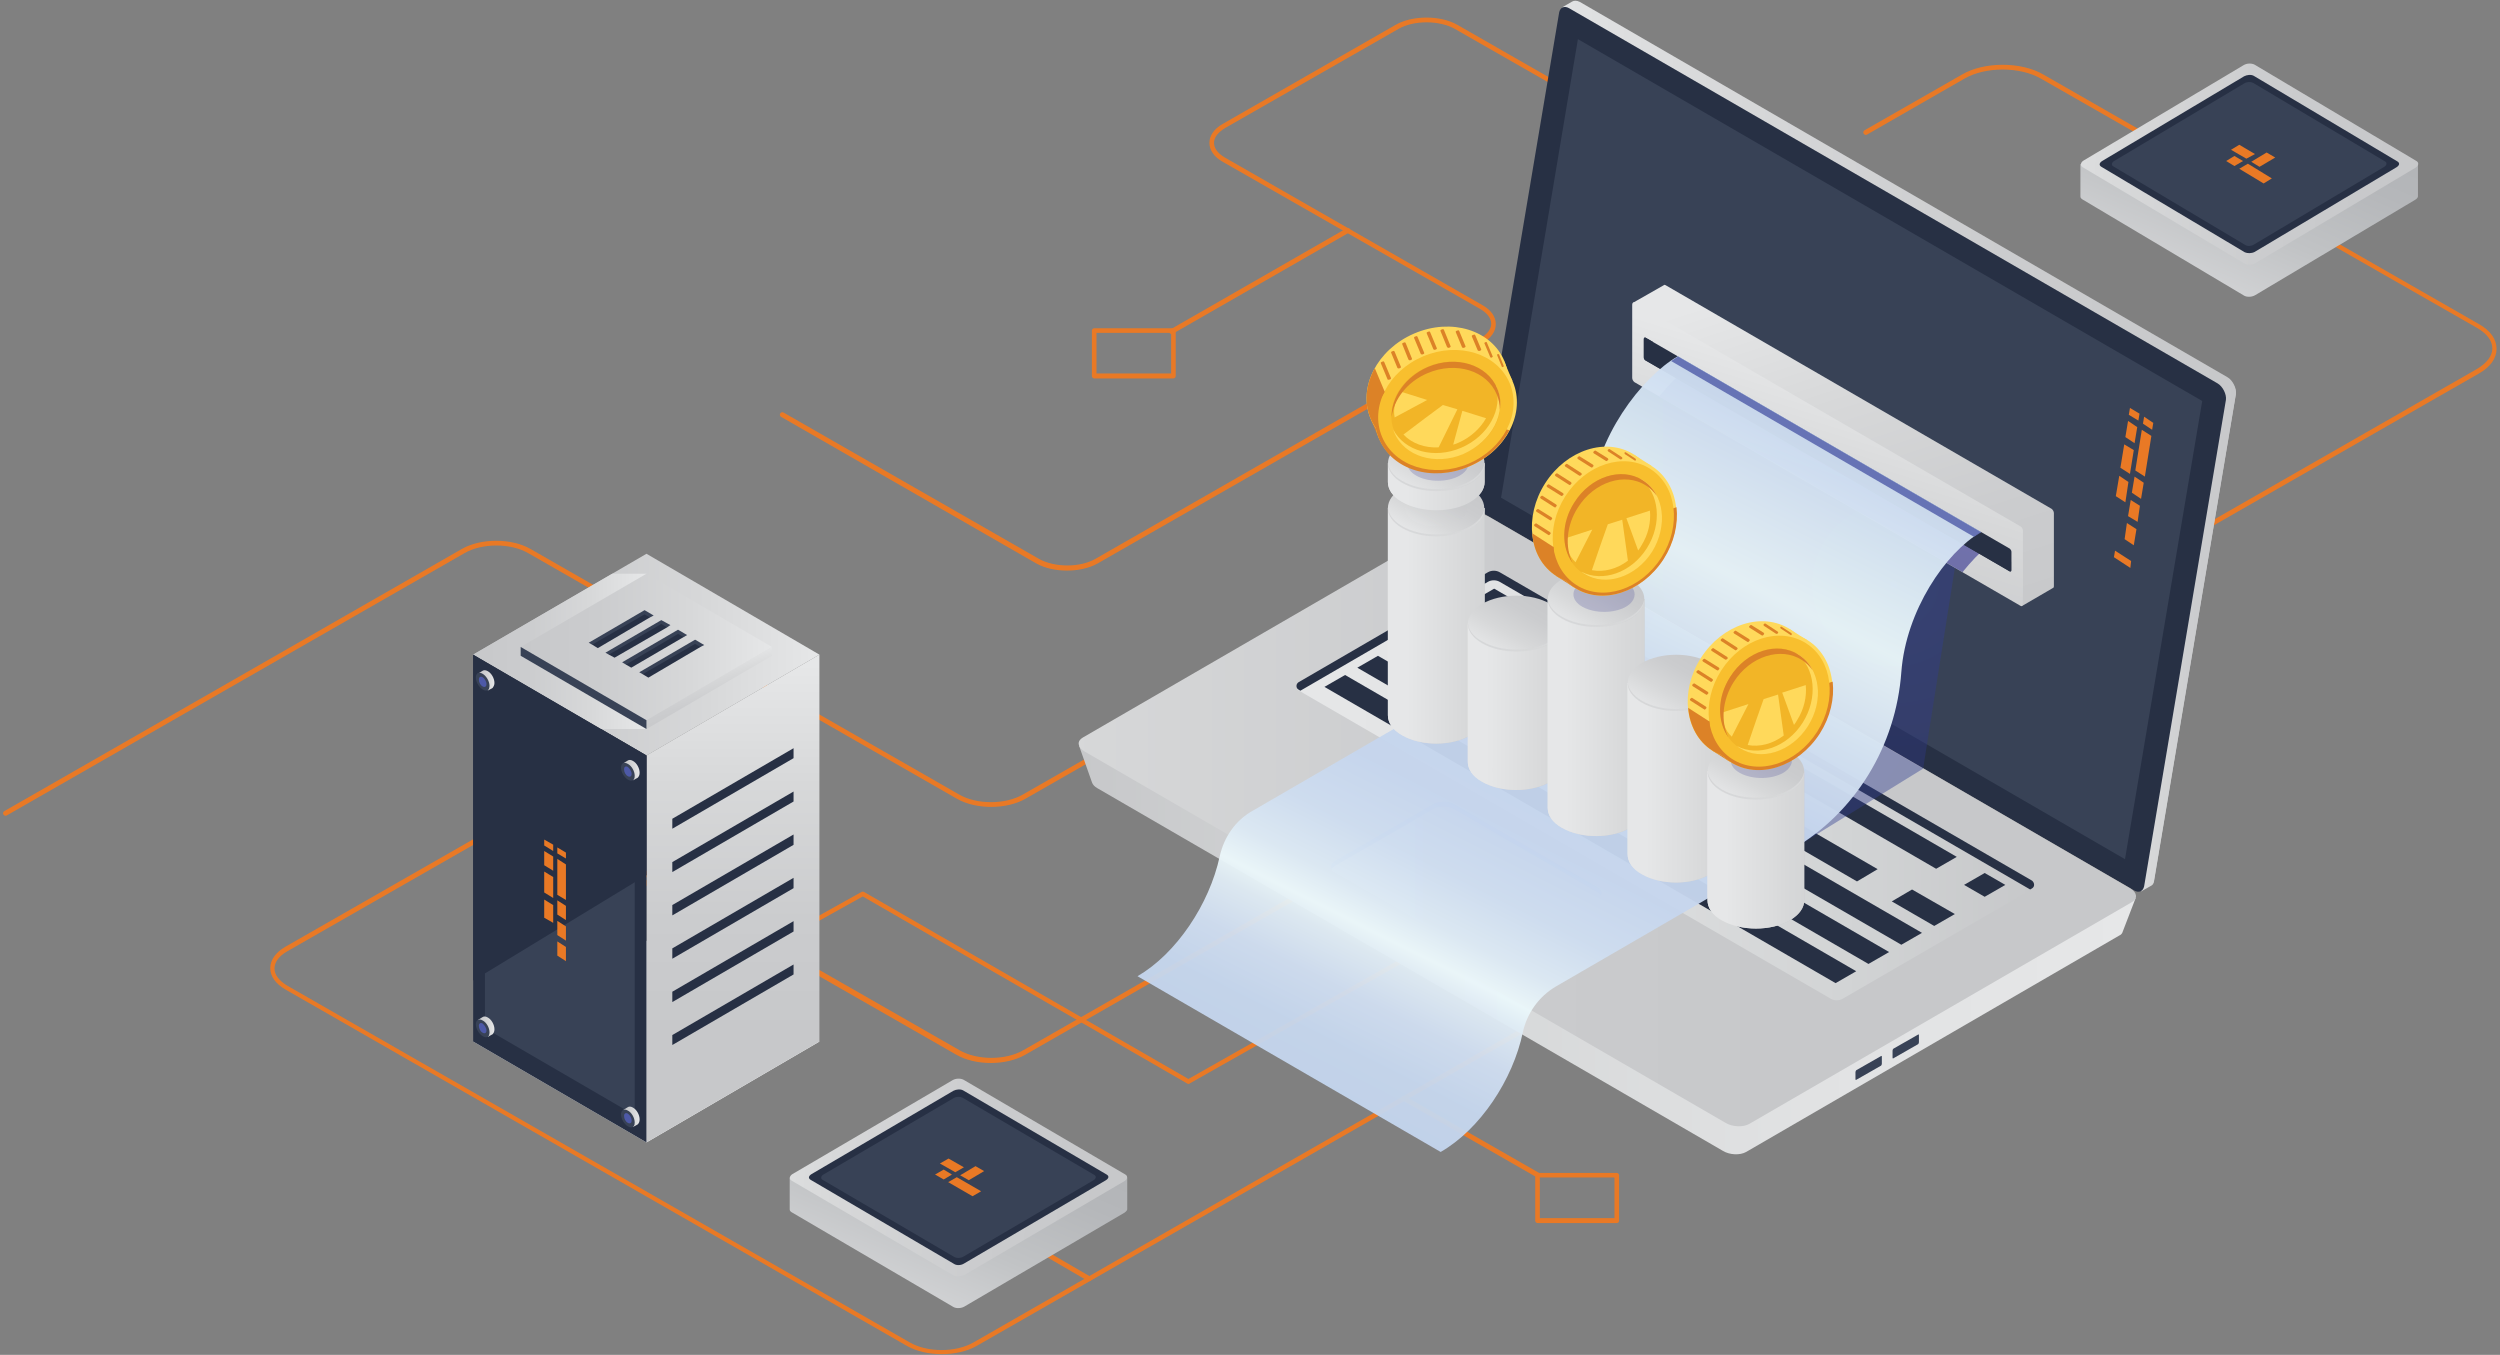 <?xml version="1.0" encoding="UTF-8"?>
<svg width="286px" height="155px" viewBox="0 0 286 155" version="1.1" xmlns="http://www.w3.org/2000/svg" xmlns:xlink="http://www.w3.org/1999/xlink">
    <rect x="0" y="0" width="286" height="155" fill="#808080" stroke="none"/>
    <!-- Generator: Sketch 51.3 (57544) - http://www.bohemiancoding.com/sketch -->
    <title>ValueAddedServices_New</title>
    <desc>Created with Sketch.</desc>
    <defs>
        <linearGradient x1="99.989%" y1="50.046%" x2="0.016%" y2="50.046%" id="linearGradient-1">
            <stop stop-color="#C7C8CA" offset="0%"></stop>
            <stop stop-color="#CBCCCE" offset="30.99%"></stop>
            <stop stop-color="#D7D8D9" offset="67.44%"></stop>
            <stop stop-color="#E6E7E8" offset="100%"></stop>
        </linearGradient>
        <linearGradient x1="99.931%" y1="49.951%" x2="-0%" y2="49.951%" id="linearGradient-2">
            <stop stop-color="#C7C8CA" offset="0%"></stop>
            <stop stop-color="#CBCCCE" offset="30.99%"></stop>
            <stop stop-color="#D7D8D9" offset="67.44%"></stop>
            <stop stop-color="#E6E7E8" offset="100%"></stop>
        </linearGradient>
        <linearGradient x1="99.995%" y1="49.969%" x2="-0.001%" y2="49.969%" id="linearGradient-3">
            <stop stop-color="#E6E7E8" offset="0%"></stop>
            <stop stop-color="#E1E2E3" offset="31.17%"></stop>
            <stop stop-color="#D2D4D5" offset="74.25%"></stop>
            <stop stop-color="#C7C8CA" offset="100%"></stop>
        </linearGradient>
        <linearGradient x1="66.386%" y1="49.991%" x2="-33.601%" y2="49.991%" id="linearGradient-4">
            <stop stop-color="#C7C8CA" offset="0%"></stop>
            <stop stop-color="#CBCCCE" offset="30.99%"></stop>
            <stop stop-color="#D7D8D9" offset="67.44%"></stop>
            <stop stop-color="#E6E7E8" offset="100%"></stop>
        </linearGradient>
        <linearGradient x1="-0.046%" y1="49.912%" x2="99.99%" y2="49.912%" id="linearGradient-5">
            <stop stop-color="#E6E7E8" offset="0%"></stop>
            <stop stop-color="#E1E2E3" offset="31.17%"></stop>
            <stop stop-color="#D2D4D5" offset="74.25%"></stop>
            <stop stop-color="#C7C8CA" offset="100%"></stop>
        </linearGradient>
        <linearGradient x1="99.947%" y1="49.994%" x2="0.039%" y2="49.994%" id="linearGradient-6">
            <stop stop-color="#C7C8CA" offset="0%"></stop>
            <stop stop-color="#CBCCCE" offset="30.99%"></stop>
            <stop stop-color="#D7D8D9" offset="67.44%"></stop>
            <stop stop-color="#E6E7E8" offset="100%"></stop>
        </linearGradient>
        <radialGradient cx="79.109%" cy="49.984%" fx="79.109%" fy="49.984%" r="114.301%" gradientTransform="translate(0.791,0.5),scale(0.58,1),rotate(180),translate(-0.791,-0.5)" id="radialGradient-7">
            <stop stop-color="#33429A" offset="0%"></stop>
            <stop stop-color="#2C337E" offset="100%"></stop>
        </radialGradient>
        <radialGradient cx="79.1%" cy="49.975%" fx="79.1%" fy="49.975%" r="79.634%" gradientTransform="translate(0.791,0.5),scale(1,0.791),rotate(180),translate(-0.791,-0.5)" id="radialGradient-8">
            <stop stop-color="#33429A" offset="0%"></stop>
            <stop stop-color="#2C337E" offset="100%"></stop>
        </radialGradient>
        <linearGradient x1="81.854%" y1="114.215%" x2="33.304%" y2="-0.815%" id="linearGradient-9">
            <stop stop-color="#C7C8CA" offset="0%"></stop>
            <stop stop-color="#CBCCCE" offset="30.99%"></stop>
            <stop stop-color="#D7D8D9" offset="67.44%"></stop>
            <stop stop-color="#E6E7E8" offset="100%"></stop>
        </linearGradient>
        <linearGradient x1="24.124%" y1="115.361%" x2="58.936%" y2="27.491%" id="linearGradient-10">
            <stop stop-color="#C7C8CA" offset="0%"></stop>
            <stop stop-color="#CBCCCE" offset="30.99%"></stop>
            <stop stop-color="#D7D8D9" offset="67.44%"></stop>
            <stop stop-color="#E6E7E8" offset="100%"></stop>
        </linearGradient>
        <linearGradient x1="26.23%" y1="97.569%" x2="77.466%" y2="0.963%" id="linearGradient-11">
            <stop stop-color="#C3D4EE" offset="0%"></stop>
            <stop stop-color="#C6D7EE" offset="8.055%"></stop>
            <stop stop-color="#D0DEF1" offset="13.82%"></stop>
            <stop stop-color="#E0ECF5" offset="18.85%"></stop>
            <stop stop-color="#EBF7FA" offset="21.17%"></stop>
            <stop stop-color="#DCE9F4" offset="24.96%"></stop>
            <stop stop-color="#CEDDF0" offset="30.95%"></stop>
            <stop stop-color="#C6D6EE" offset="38.37%"></stop>
            <stop stop-color="#C3D4EE" offset="51.43%"></stop>
            <stop stop-color="#D4E2F2" offset="63.16%"></stop>
            <stop stop-color="#EBF7FA" offset="75.5%"></stop>
            <stop stop-color="#C3D4EE" offset="100%"></stop>
        </linearGradient>
        <linearGradient x1="99.901%" y1="49.998%" x2="0.536%" y2="49.998%" id="linearGradient-12">
            <stop stop-color="#C7C8CA" offset="0%"></stop>
            <stop stop-color="#CBCCCE" offset="30.99%"></stop>
            <stop stop-color="#D7D8D9" offset="67.44%"></stop>
            <stop stop-color="#E6E7E8" offset="100%"></stop>
        </linearGradient>
        <linearGradient x1="211.257%" y1="49.998%" x2="19.239%" y2="49.998%" id="linearGradient-13">
            <stop stop-color="#C7C8CA" offset="0%"></stop>
            <stop stop-color="#CBCCCE" offset="30.99%"></stop>
            <stop stop-color="#D7D8D9" offset="67.44%"></stop>
            <stop stop-color="#E6E7E8" offset="100%"></stop>
        </linearGradient>
        <linearGradient x1="85.605%" y1="14.902%" x2="14.66%" y2="85.602%" id="linearGradient-14">
            <stop stop-color="#C7C8CA" offset="0%"></stop>
            <stop stop-color="#CBCCCE" offset="30.99%"></stop>
            <stop stop-color="#D7D8D9" offset="67.44%"></stop>
            <stop stop-color="#E6E7E8" offset="100%"></stop>
        </linearGradient>
        <linearGradient x1="85.301%" y1="14.414%" x2="14.495%" y2="85.304%" id="linearGradient-15">
            <stop stop-color="#C7C8CA" offset="0%"></stop>
            <stop stop-color="#CBCCCE" offset="30.99%"></stop>
            <stop stop-color="#D7D8D9" offset="67.44%"></stop>
            <stop stop-color="#E6E7E8" offset="100%"></stop>
        </linearGradient>
        <linearGradient x1="0.043%" y1="49.514%" x2="99.825%" y2="49.514%" id="linearGradient-16">
            <stop stop-color="#C7C8CA" offset="0%"></stop>
            <stop stop-color="#CBCCCE" offset="30.99%"></stop>
            <stop stop-color="#D7D8D9" offset="67.44%"></stop>
            <stop stop-color="#E6E7E8" offset="100%"></stop>
        </linearGradient>
        <linearGradient x1="99.901%" y1="49.852%" x2="0.536%" y2="49.852%" id="linearGradient-17">
            <stop stop-color="#C7C8CA" offset="0%"></stop>
            <stop stop-color="#CBCCCE" offset="30.99%"></stop>
            <stop stop-color="#D7D8D9" offset="67.44%"></stop>
            <stop stop-color="#E6E7E8" offset="100%"></stop>
        </linearGradient>
        <linearGradient x1="211.257%" y1="49.852%" x2="19.239%" y2="49.852%" id="linearGradient-18">
            <stop stop-color="#C7C8CA" offset="0%"></stop>
            <stop stop-color="#CBCCCE" offset="30.99%"></stop>
            <stop stop-color="#D7D8D9" offset="67.44%"></stop>
            <stop stop-color="#E6E7E8" offset="100%"></stop>
        </linearGradient>
        <linearGradient x1="85.336%" y1="14.456%" x2="14.532%" y2="84.915%" id="linearGradient-19">
            <stop stop-color="#C7C8CA" offset="0%"></stop>
            <stop stop-color="#CBCCCE" offset="30.99%"></stop>
            <stop stop-color="#D7D8D9" offset="67.44%"></stop>
            <stop stop-color="#E6E7E8" offset="100%"></stop>
        </linearGradient>
        <linearGradient x1="0.043%" y1="50.4%" x2="99.825%" y2="50.4%" id="linearGradient-20">
            <stop stop-color="#C7C8CA" offset="0%"></stop>
            <stop stop-color="#CBCCCE" offset="30.99%"></stop>
            <stop stop-color="#D7D8D9" offset="67.44%"></stop>
            <stop stop-color="#E6E7E8" offset="100%"></stop>
        </linearGradient>
        <linearGradient x1="99.917%" y1="49.891%" x2="0.553%" y2="49.891%" id="linearGradient-21">
            <stop stop-color="#C7C8CA" offset="0%"></stop>
            <stop stop-color="#CBCCCE" offset="30.99%"></stop>
            <stop stop-color="#D7D8D9" offset="67.44%"></stop>
            <stop stop-color="#E6E7E8" offset="100%"></stop>
        </linearGradient>
        <linearGradient x1="211.273%" y1="49.891%" x2="19.255%" y2="49.891%" id="linearGradient-22">
            <stop stop-color="#C7C8CA" offset="0%"></stop>
            <stop stop-color="#CBCCCE" offset="30.99%"></stop>
            <stop stop-color="#D7D8D9" offset="67.44%"></stop>
            <stop stop-color="#E6E7E8" offset="100%"></stop>
        </linearGradient>
        <linearGradient x1="85.353%" y1="14.362%" x2="14.548%" y2="84.822%" id="linearGradient-23">
            <stop stop-color="#C7C8CA" offset="0%"></stop>
            <stop stop-color="#CBCCCE" offset="30.99%"></stop>
            <stop stop-color="#D7D8D9" offset="67.44%"></stop>
            <stop stop-color="#E6E7E8" offset="100%"></stop>
        </linearGradient>
        <linearGradient x1="0.06%" y1="50.219%" x2="99.841%" y2="50.219%" id="linearGradient-24">
            <stop stop-color="#C7C8CA" offset="0%"></stop>
            <stop stop-color="#CBCCCE" offset="30.99%"></stop>
            <stop stop-color="#D7D8D9" offset="67.44%"></stop>
            <stop stop-color="#E6E7E8" offset="100%"></stop>
        </linearGradient>
        <linearGradient x1="99.933%" y1="49.983%" x2="0.569%" y2="49.983%" id="linearGradient-25">
            <stop stop-color="#C7C8CA" offset="0%"></stop>
            <stop stop-color="#CBCCCE" offset="30.99%"></stop>
            <stop stop-color="#D7D8D9" offset="67.44%"></stop>
            <stop stop-color="#E6E7E8" offset="100%"></stop>
        </linearGradient>
        <linearGradient x1="211.29%" y1="49.983%" x2="19.271%" y2="49.983%" id="linearGradient-26">
            <stop stop-color="#C7C8CA" offset="0%"></stop>
            <stop stop-color="#CBCCCE" offset="30.99%"></stop>
            <stop stop-color="#D7D8D9" offset="67.44%"></stop>
            <stop stop-color="#E6E7E8" offset="100%"></stop>
        </linearGradient>
        <linearGradient x1="85.369%" y1="14.491%" x2="14.564%" y2="84.951%" id="linearGradient-27">
            <stop stop-color="#C7C8CA" offset="0%"></stop>
            <stop stop-color="#CBCCCE" offset="30.99%"></stop>
            <stop stop-color="#D7D8D9" offset="67.44%"></stop>
            <stop stop-color="#E6E7E8" offset="100%"></stop>
        </linearGradient>
        <linearGradient x1="0.075%" y1="50.469%" x2="99.857%" y2="50.469%" id="linearGradient-28">
            <stop stop-color="#C7C8CA" offset="0%"></stop>
            <stop stop-color="#CBCCCE" offset="30.99%"></stop>
            <stop stop-color="#D7D8D9" offset="67.44%"></stop>
            <stop stop-color="#E6E7E8" offset="100%"></stop>
        </linearGradient>
        <linearGradient x1="99.95%" y1="49.907%" x2="0.585%" y2="49.907%" id="linearGradient-29">
            <stop stop-color="#C7C8CA" offset="0%"></stop>
            <stop stop-color="#CBCCCE" offset="30.99%"></stop>
            <stop stop-color="#D7D8D9" offset="67.44%"></stop>
            <stop stop-color="#E6E7E8" offset="100%"></stop>
        </linearGradient>
        <linearGradient x1="211.306%" y1="49.907%" x2="19.287%" y2="49.907%" id="linearGradient-30">
            <stop stop-color="#C7C8CA" offset="0%"></stop>
            <stop stop-color="#CBCCCE" offset="30.99%"></stop>
            <stop stop-color="#D7D8D9" offset="67.44%"></stop>
            <stop stop-color="#E6E7E8" offset="100%"></stop>
        </linearGradient>
        <linearGradient x1="85.385%" y1="14.961%" x2="14.581%" y2="85.42%" id="linearGradient-31">
            <stop stop-color="#C7C8CA" offset="0%"></stop>
            <stop stop-color="#CBCCCE" offset="30.99%"></stop>
            <stop stop-color="#D7D8D9" offset="67.44%"></stop>
            <stop stop-color="#E6E7E8" offset="100%"></stop>
        </linearGradient>
        <linearGradient x1="0.092%" y1="50.058%" x2="99.873%" y2="50.058%" id="linearGradient-32">
            <stop stop-color="#C7C8CA" offset="0%"></stop>
            <stop stop-color="#CBCCCE" offset="30.99%"></stop>
            <stop stop-color="#D7D8D9" offset="67.44%"></stop>
            <stop stop-color="#E6E7E8" offset="100%"></stop>
        </linearGradient>
        <linearGradient x1="99.966%" y1="50.017%" x2="0.601%" y2="50.017%" id="linearGradient-33">
            <stop stop-color="#C7C8CA" offset="0%"></stop>
            <stop stop-color="#CBCCCE" offset="30.99%"></stop>
            <stop stop-color="#D7D8D9" offset="67.44%"></stop>
            <stop stop-color="#E6E7E8" offset="100%"></stop>
        </linearGradient>
        <linearGradient x1="211.322%" y1="50.017%" x2="19.303%" y2="50.017%" id="linearGradient-34">
            <stop stop-color="#C7C8CA" offset="0%"></stop>
            <stop stop-color="#CBCCCE" offset="30.99%"></stop>
            <stop stop-color="#D7D8D9" offset="67.44%"></stop>
            <stop stop-color="#E6E7E8" offset="100%"></stop>
        </linearGradient>
        <linearGradient x1="85.401%" y1="14.663%" x2="14.596%" y2="85.122%" id="linearGradient-35">
            <stop stop-color="#C7C8CA" offset="0%"></stop>
            <stop stop-color="#CBCCCE" offset="30.99%"></stop>
            <stop stop-color="#D7D8D9" offset="67.44%"></stop>
            <stop stop-color="#E6E7E8" offset="100%"></stop>
        </linearGradient>
        <linearGradient x1="0.108%" y1="49.48%" x2="99.889%" y2="49.48%" id="linearGradient-36">
            <stop stop-color="#C7C8CA" offset="0%"></stop>
            <stop stop-color="#CBCCCE" offset="30.99%"></stop>
            <stop stop-color="#D7D8D9" offset="67.44%"></stop>
            <stop stop-color="#E6E7E8" offset="100%"></stop>
        </linearGradient>
        <linearGradient x1="78.621%" y1="2.573%" x2="0.732%" y2="110.841%" id="linearGradient-37">
            <stop stop-color="#B1B3B6" offset="0%"></stop>
            <stop stop-color="#B5B7BA" offset="23.14%"></stop>
            <stop stop-color="#C1C3C5" offset="50.42%"></stop>
            <stop stop-color="#D5D6D8" offset="79.67%"></stop>
            <stop stop-color="#E6E7E8" offset="100%"></stop>
        </linearGradient>
        <linearGradient x1="93.372%" y1="51.604%" x2="-24.802%" y2="47.061%" id="linearGradient-38">
            <stop stop-color="#C7C8CA" offset="0%"></stop>
            <stop stop-color="#CBCCCE" offset="30.99%"></stop>
            <stop stop-color="#D7D8D9" offset="67.44%"></stop>
            <stop stop-color="#E6E7E8" offset="100%"></stop>
        </linearGradient>
        <linearGradient x1="78.692%" y1="2.615%" x2="0.804%" y2="110.884%" id="linearGradient-39">
            <stop stop-color="#B1B3B6" offset="0%"></stop>
            <stop stop-color="#B5B7BA" offset="23.14%"></stop>
            <stop stop-color="#C1C3C5" offset="50.42%"></stop>
            <stop stop-color="#D5D6D8" offset="79.67%"></stop>
            <stop stop-color="#E6E7E8" offset="100%"></stop>
        </linearGradient>
        <linearGradient x1="93.333%" y1="51.613%" x2="-24.842%" y2="47.073%" id="linearGradient-40">
            <stop stop-color="#C7C8CA" offset="0%"></stop>
            <stop stop-color="#CBCCCE" offset="30.99%"></stop>
            <stop stop-color="#D7D8D9" offset="67.44%"></stop>
            <stop stop-color="#E6E7E8" offset="100%"></stop>
        </linearGradient>
        <linearGradient x1="0.036%" y1="49.986%" x2="100.006%" y2="49.986%" id="linearGradient-41">
            <stop stop-color="#C7C8CA" offset="0%"></stop>
            <stop stop-color="#CBCCCE" offset="30.99%"></stop>
            <stop stop-color="#D7D8D9" offset="67.44%"></stop>
            <stop stop-color="#E6E7E8" offset="100%"></stop>
        </linearGradient>
        <linearGradient x1="49.973%" y1="77.662%" x2="49.973%" y2="2.116%" id="linearGradient-42">
            <stop stop-color="#C7C8CA" offset="0%"></stop>
            <stop stop-color="#CBCCCE" offset="30.99%"></stop>
            <stop stop-color="#D7D8D9" offset="67.44%"></stop>
            <stop stop-color="#E6E7E8" offset="100%"></stop>
        </linearGradient>
        <linearGradient x1="0.073%" y1="49.972%" x2="99.934%" y2="49.972%" id="linearGradient-43">
            <stop stop-color="#C7C8CA" offset="0%"></stop>
            <stop stop-color="#CBCCCE" offset="30.99%"></stop>
            <stop stop-color="#D7D8D9" offset="67.44%"></stop>
            <stop stop-color="#E6E7E8" offset="100%"></stop>
        </linearGradient>
        <linearGradient x1="0.044%" y1="49.944%" x2="100.015%" y2="49.944%" id="linearGradient-44">
            <stop stop-color="#C7C8CA" offset="0%"></stop>
            <stop stop-color="#CBCCCE" offset="30.99%"></stop>
            <stop stop-color="#D7D8D9" offset="67.44%"></stop>
            <stop stop-color="#E6E7E8" offset="100%"></stop>
        </linearGradient>
        <linearGradient x1="62.892%" y1="84.685%" x2="38.55%" y2="19.145%" id="linearGradient-45">
            <stop stop-color="#C7C8CA" offset="0%"></stop>
            <stop stop-color="#CBCCCE" offset="30.99%"></stop>
            <stop stop-color="#D7D8D9" offset="67.44%"></stop>
            <stop stop-color="#E6E7E8" offset="100%"></stop>
        </linearGradient>
        <linearGradient x1="-0.359%" y1="49.14%" x2="99.225%" y2="49.14%" id="linearGradient-46">
            <stop stop-color="#C7C8CA" offset="0%"></stop>
            <stop stop-color="#CBCCCE" offset="30.99%"></stop>
            <stop stop-color="#D7D8D9" offset="67.44%"></stop>
            <stop stop-color="#E6E7E8" offset="100%"></stop>
        </linearGradient>
        <linearGradient x1="-0.143%" y1="47.919%" x2="99.441%" y2="47.919%" id="linearGradient-47">
            <stop stop-color="#C7C8CA" offset="0%"></stop>
            <stop stop-color="#CBCCCE" offset="30.99%"></stop>
            <stop stop-color="#D7D8D9" offset="67.44%"></stop>
            <stop stop-color="#E6E7E8" offset="100%"></stop>
        </linearGradient>
        <linearGradient x1="-0.359%" y1="48.738%" x2="99.225%" y2="48.738%" id="linearGradient-48">
            <stop stop-color="#C7C8CA" offset="0%"></stop>
            <stop stop-color="#CBCCCE" offset="30.99%"></stop>
            <stop stop-color="#D7D8D9" offset="67.44%"></stop>
            <stop stop-color="#E6E7E8" offset="100%"></stop>
        </linearGradient>
        <linearGradient x1="-0.143%" y1="49.389%" x2="99.441%" y2="49.389%" id="linearGradient-49">
            <stop stop-color="#C7C8CA" offset="0%"></stop>
            <stop stop-color="#CBCCCE" offset="30.99%"></stop>
            <stop stop-color="#D7D8D9" offset="67.44%"></stop>
            <stop stop-color="#E6E7E8" offset="100%"></stop>
        </linearGradient>
    </defs>
    <g id="Page-1" stroke="none" stroke-width="1" fill="none" fill-rule="evenodd">
        <g id="Insight-Webpage-Update_v4" transform="translate(-963, -1129)" fill-rule="nonzero">
            <g id="ValueAddedServices_New" transform="translate(963, 1129)">
                <g id="Group" transform="translate(0, 2)" fill="#E97925">
                    <path d="M244.261,93.539 C244.217,93.539 244.173,93.539 244.129,93.495 L190.608,62.808 C189.601,62.243 189.075,61.461 189.075,60.635 C189.075,59.809 189.601,59.027 190.608,58.462 L225.471,38.467 C226.26,37.989 226.742,37.424 226.742,36.772 C226.742,36.164 226.304,35.555 225.471,35.077 L166.432,1.304 C164.636,0.304 161.745,0.304 159.994,1.304 L140.153,12.649 C139.365,13.127 138.883,13.692 138.883,14.344 C138.883,14.952 139.321,15.561 140.153,16.039 L169.585,32.904 C170.593,33.469 171.118,34.251 171.118,35.077 C171.118,35.903 170.593,36.685 169.585,37.25 L125.568,62.461 C123.641,63.547 120.488,63.547 118.561,62.461 L89.348,45.683 C89.216,45.596 89.172,45.422 89.26,45.291 C89.348,45.161 89.523,45.118 89.654,45.205 L118.867,61.939 C120.663,62.939 123.554,62.939 125.306,61.939 L169.323,36.729 C170.111,36.251 170.593,35.686 170.593,35.034 C170.593,34.425 170.155,33.816 169.323,33.338 L139.89,16.517 C138.883,15.952 138.357,15.17 138.357,14.344 C138.357,13.518 138.883,12.736 139.89,12.17 L159.687,0.826 C161.614,-0.261 164.768,-0.261 166.695,0.826 L225.734,34.642 C226.742,35.207 227.267,35.99 227.267,36.816 C227.267,37.641 226.742,38.424 225.734,38.989 L190.871,58.983 C190.083,59.461 189.601,60.026 189.601,60.678 C189.601,61.287 190.039,61.895 190.871,62.374 L244.392,93.017 C244.523,93.104 244.567,93.278 244.48,93.408 C244.436,93.495 244.348,93.539 244.261,93.539 Z" id="Shape"></path>
                    <path d="M231.515,70.502 C231.428,70.502 231.34,70.458 231.296,70.371 C231.209,70.241 231.253,70.067 231.384,69.98 L283.372,40.206 C284.467,39.554 285.124,38.728 285.124,37.859 C285.124,36.989 284.511,36.164 283.372,35.512 L233.486,6.998 C231.077,5.607 227.136,5.607 224.727,6.998 L213.602,13.387 C213.471,13.474 213.296,13.431 213.208,13.301 C213.12,13.17 213.164,12.996 213.296,12.909 L224.464,6.52 C227.004,5.042 231.209,5.042 233.749,6.52 L283.591,35.077 C284.905,35.816 285.606,36.816 285.606,37.902 C285.606,38.989 284.905,39.989 283.591,40.728 L231.603,70.502 C231.603,70.502 231.559,70.502 231.515,70.502 Z" id="Shape"></path>
                    <path d="M107.743,152.913 C106.297,152.913 104.896,152.609 103.801,152 L32.629,111.186 C31.534,110.534 30.921,109.708 30.921,108.752 C30.921,107.795 31.534,106.97 32.629,106.318 L56.937,92.409 C59.127,91.148 62.631,91.148 64.821,92.409 L109.757,118.14 C111.772,119.314 115.057,119.314 117.072,118.14 L177.644,83.455 C178.564,82.933 179.089,82.237 179.089,81.499 C179.089,80.76 178.564,80.064 177.644,79.543 L159.731,69.285 C157.716,68.111 154.431,68.111 152.417,69.285 L117.334,89.366 C115.145,90.626 111.641,90.626 109.451,89.366 L60.441,61.287 C58.426,60.113 55.142,60.113 53.127,61.287 L0.788,91.278 C0.657,91.365 0.482,91.322 0.394,91.191 C0.307,91.061 0.35,90.887 0.482,90.8 L52.82,60.809 C55.01,59.548 58.514,59.548 60.704,60.809 L109.714,88.888 C111.728,90.061 115.013,90.061 117.028,88.888 L152.11,68.807 C154.3,67.546 157.804,67.546 159.994,68.807 L177.907,79.064 C179.002,79.716 179.615,80.542 179.615,81.499 C179.615,82.411 179.002,83.281 177.907,83.933 L117.291,118.662 C115.101,119.922 111.597,119.922 109.407,118.662 L64.47,92.93 C62.456,91.757 59.171,91.757 57.156,92.93 L32.848,106.839 C31.929,107.361 31.403,108.056 31.403,108.795 C31.403,109.534 31.929,110.186 32.848,110.751 L104.064,151.566 C106.078,152.739 109.363,152.739 111.378,151.566 L203.529,98.755 C203.66,98.668 203.835,98.711 203.923,98.841 C204.01,98.972 203.967,99.146 203.835,99.233 L111.685,152 C110.59,152.609 109.188,152.913 107.743,152.913 Z" id="Shape"></path>
                    <path d="M175.892,132.701 C175.848,132.701 175.805,132.701 175.761,132.658 L160.432,123.878 C160.3,123.791 160.256,123.617 160.344,123.487 C160.432,123.356 160.607,123.313 160.738,123.4 L176.067,132.18 C176.199,132.267 176.243,132.441 176.155,132.571 C176.067,132.658 175.98,132.701 175.892,132.701 Z" id="Shape"></path>
                    <path d="M134.021,36.207 C133.934,36.207 133.846,36.164 133.802,36.077 C133.715,35.946 133.759,35.772 133.89,35.686 L154.037,24.124 C154.168,24.037 154.344,24.08 154.431,24.211 C154.519,24.341 154.475,24.515 154.344,24.602 L134.197,36.164 C134.109,36.207 134.065,36.207 134.021,36.207 Z" id="Shape"></path>
                    <path d="M134.24,41.293 L125.174,41.293 C125.043,41.293 124.911,41.162 124.911,41.032 L124.911,35.816 C124.911,35.686 125.043,35.555 125.174,35.555 L134.24,35.555 C134.372,35.555 134.503,35.686 134.503,35.816 L134.503,41.032 C134.503,41.119 134.459,41.162 134.416,41.206 C134.372,41.249 134.284,41.293 134.24,41.293 Z M125.437,40.728 L133.978,40.728 L133.978,36.077 L125.437,36.077 L125.437,40.728 Z" id="Shape"></path>
                    <path d="M109.933,140.83 C108.181,140.83 106.429,140.438 105.071,139.699 C103.713,138.917 102.969,137.874 102.969,136.744 C102.969,135.614 103.713,134.57 105.071,133.788 C107.743,132.267 112.123,132.267 114.794,133.788 C116.152,134.57 116.896,135.614 116.896,136.744 C116.896,137.874 116.152,138.917 114.794,139.699 C113.436,140.438 111.685,140.83 109.933,140.83 Z M109.933,133.18 C108.268,133.18 106.604,133.527 105.334,134.266 C104.151,134.918 103.494,135.831 103.494,136.744 C103.494,137.657 104.151,138.526 105.334,139.221 C107.874,140.656 111.991,140.656 114.488,139.221 C115.67,138.569 116.327,137.657 116.327,136.744 C116.327,135.831 115.67,134.962 114.488,134.266 C113.261,133.571 111.597,133.18 109.933,133.18 Z" id="Shape"></path>
                    <path d="M75.989,121.4 C74.237,121.4 72.485,121.009 71.128,120.27 C69.77,119.488 69.025,118.445 69.025,117.314 C69.025,116.184 69.77,115.141 71.128,114.359 C73.799,112.838 78.179,112.838 80.851,114.359 C82.209,115.141 82.953,116.184 82.953,117.314 C82.953,118.445 82.209,119.488 80.851,120.27 C79.493,121.009 77.741,121.4 75.989,121.4 Z M75.989,113.75 C74.325,113.75 72.661,114.098 71.391,114.837 C70.208,115.489 69.551,116.402 69.551,117.314 C69.551,118.227 70.208,119.097 71.391,119.792 C73.931,121.226 78.048,121.226 80.544,119.792 C81.727,119.14 82.384,118.227 82.384,117.314 C82.384,116.402 81.727,115.532 80.544,114.837 C79.318,114.098 77.654,113.75 75.989,113.75 Z" id="Shape"></path>
                    <path d="M63.726,105.144 C63.638,105.144 63.551,105.101 63.507,105.014 C63.419,104.883 63.463,104.709 63.594,104.622 L74.675,98.276 C74.807,98.189 74.982,98.233 75.07,98.363 C75.157,98.494 75.113,98.668 74.982,98.755 L63.901,105.101 C63.813,105.144 63.77,105.144 63.726,105.144 Z" id="Shape"></path>
                    <path d="M124.561,144.568 C124.517,144.568 124.474,144.568 124.43,144.524 L115.232,139.178 C115.101,139.091 115.057,138.917 115.145,138.787 C115.232,138.656 115.407,138.613 115.539,138.7 L124.736,144.046 C124.868,144.133 124.911,144.307 124.824,144.437 C124.78,144.524 124.692,144.568 124.561,144.568 Z" id="Shape"></path>
                    <path d="M184.958,137.917 L175.892,137.917 C175.761,137.917 175.629,137.787 175.629,137.657 L175.629,132.441 C175.629,132.354 175.673,132.31 175.717,132.267 C175.761,132.223 175.848,132.18 175.892,132.18 L184.958,132.18 C185.09,132.18 185.221,132.31 185.221,132.441 L185.221,137.657 C185.221,137.787 185.134,137.917 184.958,137.917 Z M176.155,137.352 L184.696,137.352 L184.696,132.701 L176.155,132.701 L176.155,137.352 Z" id="Shape"></path>
                </g>
                <path d="M135.955,124 C135.911,124 135.867,124 135.823,123.956 L98.699,102.556 L76.398,114.978 C76.266,115.065 76.09,115.021 76.046,114.891 C75.958,114.76 76.002,114.585 76.134,114.542 L98.567,102.033 C98.655,101.989 98.743,101.989 98.831,102.033 L135.955,123.433 L165.602,106.653 C165.734,106.566 165.91,106.609 165.954,106.74 C166.042,106.871 165.998,107.045 165.866,107.089 L136.087,123.956 C136.087,124 135.999,124 135.955,124 Z" id="Shape" fill="#E97925"></path>
                <g id="Group" transform="translate(123, 0)">
                    <g id="Shape">
                        <g>
                            <g transform="translate(45.923, 0)">
                                <path d="M1.268,56.366 L10.54,1.141 L9.797,0.834 L10.934,0.176 C11.153,0.044 11.459,0.044 11.809,0.219 L85.898,43.153 C86.51,43.504 86.947,44.426 86.86,45.041 L77.5,100.705 C77.457,101.012 77.325,101.187 77.107,101.275 L76.013,101.89 L75.838,100.88 L75.882,100.88 L2.231,58.21 C1.662,57.903 1.181,57.025 1.268,56.366 Z" fill="url(#linearGradient-1)"></path>
                                <path d="M85.46,44.733 L86.685,44.206 C86.816,44.514 86.904,44.865 86.86,45.128 L77.5,100.792 C77.457,101.1 77.325,101.275 77.107,101.363 L76.013,101.978 L75.838,100.968 L75.882,100.968 L72.165,98.773 L85.46,44.733 Z" fill="url(#linearGradient-2)"></path>
                                <path d="M1.093,58.913 L75.182,101.846 C75.751,102.197 76.232,101.978 76.363,101.407 L85.723,45.743 C85.81,45.128 85.373,44.206 84.76,43.855 L10.628,0.966 C10.059,0.615 9.578,0.834 9.447,1.405 L0.087,57.069 C-8.92341756e-15,57.683 0.481,58.561 1.093,58.913 Z" fill="#273044"></path>
                                <polygon fill="#384256" points="11.59 4.478 83.011 45.875 74.176 98.29 2.799 56.937"></polygon>
                            </g>
                            <g transform="translate(0, 58.386)">
                                <path d="M0.437,26.91 L4.461,29.017 L45.004,5.531 C45.704,5.136 46.885,5.18 47.672,5.663 L117.606,46.182 C118.262,45.787 121.324,44.338 121.324,44.338 L119.837,48.201 C119.837,48.201 119.837,48.201 119.837,48.201 C119.793,48.377 119.662,48.552 119.443,48.64 L76.757,73.399 C76.057,73.794 74.876,73.751 74.089,73.268 L2.537,31.783 C2.231,31.607 2.012,31.388 1.924,31.124 L0.437,26.91 Z" fill="url(#linearGradient-3)"></path>
                                <path d="M1.05,27.569 L74.395,70.063 C75.182,70.546 76.407,70.59 77.107,70.195 L120.886,44.821 C121.586,44.426 121.499,43.724 120.712,43.241 L47.366,0.746 C46.579,0.263 45.354,0.219 44.655,0.615 L0.875,25.988 C0.175,26.383 0.262,27.086 1.05,27.569 Z" fill="url(#linearGradient-4)"></path>
                                <path d="M96.525,60.844 L96.525,60.054 C96.525,59.966 96.482,59.922 96.438,59.966 L93.595,61.59 C93.551,61.634 93.508,61.722 93.508,61.81 L93.508,62.6 C93.508,62.688 93.551,62.732 93.595,62.688 L96.438,61.064 C96.482,61.02 96.525,60.932 96.525,60.844 Z" fill="#384256"></path>
                                <path d="M92.283,63.303 L92.283,62.512 C92.283,62.425 92.239,62.381 92.196,62.425 L89.353,64.049 C89.309,64.093 89.265,64.181 89.265,64.268 L89.265,65.059 C89.265,65.146 89.309,65.19 89.353,65.146 L92.196,63.522 C92.239,63.478 92.283,63.39 92.283,63.303 Z" fill="#384256"></path>
                                <path d="M109.471,42.45 L48.547,7.156 C48.153,6.936 47.629,6.936 47.235,7.156 L25.542,19.755 C25.236,19.93 25.236,20.369 25.542,20.589 L86.466,55.884 C86.86,56.103 87.385,56.103 87.778,55.884 L109.515,43.285 C109.778,43.065 109.778,42.626 109.471,42.45 Z" fill="url(#linearGradient-5)"></path>
                                <path d="M109.471,43.241 L109.253,43.372 L48.547,8.165 C48.153,7.946 47.629,7.946 47.235,8.165 L25.761,20.633 L25.542,20.501 C25.236,20.325 25.236,19.886 25.542,19.667 L47.235,7.068 C47.629,6.848 48.153,6.848 48.547,7.068 L109.471,42.363 C109.778,42.626 109.778,43.065 109.471,43.241 Z" fill="#273044"></path>
                                <g transform="translate(28.428, 8.78)" fill="#273044">
                                    <polygon points="17.145 1.536 70.065 32.222 72.427 30.861 19.506 0.176"></polygon>
                                    <polygon points="11.371 4.873 61.012 33.671 63.374 32.266 13.733 3.512"></polygon>
                                    <polygon points="7.61 7.068 66.085 40.914 68.447 39.553 9.972 5.707"></polygon>
                                    <polygon points="3.849 9.219 62.324 43.109 64.686 41.748 6.211 7.858"></polygon>
                                    <polygon points="0.087 11.414 58.563 45.304 60.924 43.943 2.449 10.053"></polygon>
                                    <polygon points="73.258 34.066 75.62 35.427 77.981 34.066 75.62 32.705"></polygon>
                                    <polygon points="64.992 35.953 69.846 38.763 72.208 37.402 67.31 34.593"></polygon>
                                </g>
                                <path d="M46.185,50.967 L29.741,41.441 C29.084,41.09 29.084,40.475 29.741,40.08 L40.981,33.583 C41.637,33.232 42.643,33.232 43.299,33.583 L59.743,43.109 C60.4,43.46 60.4,44.075 59.743,44.47 L48.503,50.967 C47.847,51.362 46.798,51.362 46.185,50.967 Z" fill="url(#linearGradient-6)"></path>
                                <path d="M59.743,43.68 L43.299,34.154 C42.643,33.802 41.637,33.802 40.981,34.154 L29.741,40.651 C29.522,40.782 29.434,40.914 29.347,41.046 C29.172,40.738 29.303,40.343 29.741,40.08 L40.981,33.583 C41.637,33.232 42.643,33.232 43.299,33.583 L59.743,43.109 C60.181,43.372 60.312,43.724 60.137,44.075 C60.05,43.943 59.918,43.767 59.743,43.68 Z" fill="#99ADD9"></path>
                            </g>
                        </g>
                        <polygon fill="url(#radialGradient-7)" opacity="0.42" points="81.218 97.676 97.007 87.93 61.493 67.341 44.742 78.623"></polygon>
                        <polygon fill="url(#radialGradient-8)" opacity="0.42" points="97.007 87.93 100.637 64.971 67.31 45.787 67.31 70.634"></polygon>
                        <g transform="translate(6.998, 32.485)">
                            <g transform="translate(56.42, 0)">
                                <path d="M0.394,2.151 L3.936,0.132 C3.98,0.088 4.024,0.088 4.111,0.132 L48.285,25.725 C48.416,25.813 48.547,26.032 48.547,26.208 L48.547,34.593 C48.547,34.68 48.503,34.768 48.46,34.768 C48.46,34.768 48.46,34.768 48.46,34.768 L44.917,36.831 L44.873,32.793 L4.111,9.175 C3.98,9.087 3.849,8.868 3.849,8.692 L3.849,5.839 L0.394,2.151 Z" fill="url(#linearGradient-9)"></path>
                                <path d="M0.569,11.238 L44.742,36.831 C44.873,36.919 45.004,36.831 45.004,36.612 L45.004,28.227 C45.004,28.052 44.873,27.788 44.742,27.744 L0.569,2.151 C0.437,2.063 0.306,2.151 0.306,2.371 L0.306,10.755 C0.306,10.931 0.437,11.15 0.569,11.238 Z" fill="url(#linearGradient-10)"></path>
                                <path d="M6.648,9.526 L41.068,29.851 C40.018,30.773 39.013,31.827 38.094,32.968 L3.411,12.862 C4.417,11.633 5.511,10.492 6.648,9.526 Z" fill="#2F308E" opacity="0.6"></path>
                                <path d="M1.837,8.736 L43.517,32.88 C43.605,32.924 43.692,32.88 43.692,32.749 L43.692,30.642 C43.692,30.51 43.605,30.378 43.517,30.29 L1.837,6.146 C1.749,6.102 1.662,6.146 1.662,6.278 L1.662,8.385 C1.662,8.516 1.706,8.648 1.837,8.736 Z" fill="#273044"></path>
                                <path d="M1.837,6.146 L2.668,6.629 L2.668,7.77 C2.668,7.902 2.755,8.034 2.843,8.121 L43.649,31.783 L43.649,32.749 C43.649,32.88 43.561,32.924 43.474,32.88 L1.793,8.736 C1.706,8.692 1.618,8.516 1.618,8.385 L1.618,6.278 C1.662,6.146 1.706,6.102 1.837,6.146 Z" fill="#273044"></path>
                            </g>
                            <path d="M34.814,99.3 L0.131,79.194 C4.592,76.604 8.354,70.941 9.534,65.497 C10.016,63.303 11.328,61.371 13.296,60.273 L39.494,45.084 C46.798,40.87 51.521,33.232 52.002,24.803 C52.44,17.691 57.775,10.667 61.974,8.253 L96.657,28.359 C92.546,30.729 88.041,37.402 87.516,44.382 C86.904,52.811 82.311,60.449 75.007,64.707 L47.978,80.379 C46.054,81.521 44.698,83.408 44.217,85.603 C43.08,91.047 39.319,96.71 34.814,99.3 Z" fill="url(#linearGradient-11)" opacity="0.96"></path>
                            <path d="M61.974,8.297 L96.657,28.403 C96.394,28.578 96.088,28.754 95.826,28.93 L61.187,8.824 C61.405,8.648 61.712,8.473 61.974,8.297 Z" fill="#4E5AA8" opacity="0.8"></path>
                        </g>
                    </g>
                    <g transform="translate(35.426, 49.606)">
                        <g transform="translate(0, 5.268)">
                            <path d="M0.35,3.249 L11.415,3.249 L11.415,26.954 C11.415,27.788 10.89,28.578 9.797,29.237 C7.654,30.51 4.155,30.51 1.968,29.237 C0.875,28.622 0.35,27.788 0.35,26.954 L0.35,3.249 Z" id="Shape" fill="url(#linearGradient-12)"></path>
                            <path d="M0.35,3.249 L11.415,3.249 L11.415,26.954 C11.415,27.788 10.89,28.578 9.797,29.237 C7.654,30.51 4.155,30.51 1.968,29.237 C0.875,28.622 0.35,27.788 0.35,26.954 L0.35,3.249 Z" id="Shape" fill="url(#linearGradient-13)"></path>
                            <ellipse id="Oval" fill="url(#linearGradient-14)" cx="5.861" cy="3.249" rx="5.511" ry="3.205"></ellipse>
                            <path d="M3.368,4.741 C4.767,5.531 7.042,5.531 8.397,4.741 C9.797,3.951 9.797,2.634 8.397,1.8 C6.998,1.01 4.723,1.01 3.368,1.8 C1.968,2.59 1.968,3.907 3.368,4.741 Z" id="Shape" fill="url(#linearGradient-15)" opacity="0.3"></path>
                            <path d="M1.968,5.312 C4.111,6.585 7.61,6.585 9.797,5.312 C10.803,4.697 11.371,3.951 11.415,3.161 C11.459,4.039 10.934,4.873 9.797,5.531 C7.654,6.804 4.155,6.804 1.968,5.531 C0.831,4.873 0.306,3.995 0.35,3.161 C0.394,3.907 0.918,4.697 1.968,5.312 Z" id="Shape" fill="url(#linearGradient-16)" opacity="0.5"></path>
                        </g>
                        <g id="Shape">
                            <path d="M0.35,3.38 L11.415,3.38 L11.415,5.531 C11.415,6.365 10.89,7.156 9.797,7.814 C7.654,9.087 4.155,9.087 1.968,7.814 C0.875,7.199 0.35,6.365 0.35,5.531 L0.35,3.38 Z" fill="url(#linearGradient-17)"></path>
                            <path d="M0.35,3.38 L11.415,3.38 L11.415,5.531 C11.415,6.365 10.89,7.156 9.797,7.814 C7.654,9.087 4.155,9.087 1.968,7.814 C0.875,7.199 0.35,6.365 0.35,5.531 L0.35,3.38 Z" fill="url(#linearGradient-18)"></path>
                            <path d="M1.968,5.663 C4.111,6.936 7.61,6.936 9.797,5.663 C11.94,4.39 11.94,2.371 9.797,1.141 C7.654,-0.132 4.155,-0.132 1.968,1.141 C-0.175,2.371 -0.175,4.39 1.968,5.663 Z" fill="url(#linearGradient-19)"></path>
                            <path d="M1.968,5.4 C4.111,6.673 7.61,6.673 9.797,5.4 C10.803,4.785 11.371,4.039 11.415,3.249 C11.459,4.127 10.934,4.961 9.797,5.619 C7.654,6.892 4.155,6.892 1.968,5.619 C0.831,4.961 0.306,4.083 0.35,3.249 C0.394,4.039 0.918,4.829 1.968,5.4 Z" fill="url(#linearGradient-20)" opacity="0.5"></path>
                        </g>
                        <g transform="translate(9.185, 18.438)" id="Shape">
                            <path d="M0.306,3.292 L11.371,3.292 L11.371,19.096 C11.371,19.93 10.847,20.72 9.753,21.379 C7.61,22.652 4.111,22.652 1.924,21.379 C0.831,20.764 0.306,19.93 0.306,19.096 L0.306,3.292 Z" fill="url(#linearGradient-21)"></path>
                            <path d="M0.306,3.292 L11.371,3.292 L11.371,19.096 C11.371,19.93 10.847,20.72 9.753,21.379 C7.61,22.652 4.111,22.652 1.924,21.379 C0.831,20.764 0.306,19.93 0.306,19.096 L0.306,3.292 Z" fill="url(#linearGradient-22)"></path>
                            <path d="M1.924,5.575 C4.067,6.848 7.566,6.848 9.753,5.575 C11.896,4.302 11.896,2.283 9.753,1.054 C7.61,-0.219 4.111,-0.219 1.924,1.054 C-0.219,2.283 -0.219,4.302 1.924,5.575 Z" fill="url(#linearGradient-23)"></path>
                            <path d="M1.924,5.312 C4.067,6.585 7.566,6.585 9.753,5.312 C10.759,4.697 11.328,3.951 11.371,3.161 C11.415,4.039 10.89,4.873 9.753,5.531 C7.61,6.804 4.111,6.804 1.924,5.531 C0.787,4.873 0.262,3.995 0.306,3.161 C0.35,3.951 0.875,4.741 1.924,5.312 Z" fill="url(#linearGradient-24)" opacity="0.5"></path>
                        </g>
                        <g transform="translate(18.369, 15.365)" id="Shape">
                            <path d="M0.262,3.556 L11.328,3.556 L11.328,27.437 C11.328,28.271 10.803,29.061 9.709,29.72 C7.566,30.993 4.067,30.993 1.881,29.72 C0.787,29.105 0.262,28.271 0.262,27.437 L0.262,3.556 Z" fill="url(#linearGradient-25)"></path>
                            <path d="M0.262,3.556 L11.328,3.556 L11.328,27.437 C11.328,28.271 10.803,29.061 9.709,29.72 C7.566,30.993 4.067,30.993 1.881,29.72 C0.787,29.105 0.262,28.271 0.262,27.437 L0.262,3.556 Z" fill="url(#linearGradient-26)"></path>
                            <path d="M1.881,5.839 C4.024,7.112 7.523,7.112 9.709,5.839 C11.852,4.566 11.852,2.546 9.709,1.317 C7.566,0.044 4.067,0.044 1.881,1.317 C-0.262,2.546 -0.262,4.566 1.881,5.839 Z" fill="url(#linearGradient-27)"></path>
                            <path d="M1.881,5.575 C4.024,6.848 7.523,6.848 9.709,5.575 C10.715,4.961 11.284,4.214 11.328,3.424 C11.371,4.302 10.847,5.136 9.709,5.795 C7.566,7.068 4.067,7.068 1.881,5.795 C0.744,5.136 0.219,4.258 0.262,3.424 C0.306,4.214 0.875,5.005 1.881,5.575 Z" fill="url(#linearGradient-28)" opacity="0.5"></path>
                        </g>
                        <g transform="translate(27.554, 25.023)" id="Shape">
                            <path d="M0.219,3.512 L11.284,3.512 L11.284,23.091 C11.284,23.925 10.759,24.715 9.666,25.374 C7.523,26.647 4.024,26.647 1.837,25.374 C0.744,24.759 0.219,23.925 0.219,23.091 L0.219,3.512 Z" fill="url(#linearGradient-29)"></path>
                            <path d="M0.219,3.512 L11.284,3.512 L11.284,23.091 C11.284,23.925 10.759,24.715 9.666,25.374 C7.523,26.647 4.024,26.647 1.837,25.374 C0.744,24.759 0.219,23.925 0.219,23.091 L0.219,3.512 Z" fill="url(#linearGradient-30)"></path>
                            <path d="M1.837,5.751 C3.98,7.024 7.479,7.024 9.666,5.751 C11.809,4.478 11.809,2.458 9.666,1.229 C7.523,-0.044 4.024,-0.044 1.837,1.229 C-0.306,2.502 -0.306,4.522 1.837,5.751 Z" fill="url(#linearGradient-31)"></path>
                            <path d="M1.837,5.531 C3.98,6.804 7.479,6.804 9.666,5.531 C10.672,4.917 11.24,4.17 11.284,3.38 C11.328,4.258 10.803,5.092 9.666,5.751 C7.523,7.024 4.024,7.024 1.837,5.751 C0.7,5.092 0.175,4.214 0.219,3.38 C0.262,4.17 0.831,4.917 1.837,5.531 Z" fill="url(#linearGradient-32)" opacity="0.5"></path>
                        </g>
                        <g transform="translate(36.738, 35.119)" id="Shape">
                            <path d="M0.175,3.512 L11.24,3.512 L11.24,18.262 C11.24,19.096 10.715,19.886 9.622,20.545 C7.479,21.818 3.98,21.818 1.793,20.545 C0.7,19.93 0.175,19.096 0.175,18.262 L0.175,3.512 Z" fill="url(#linearGradient-33)"></path>
                            <path d="M0.175,3.512 L11.24,3.512 L11.24,18.262 C11.24,19.096 10.715,19.886 9.622,20.545 C7.479,21.818 3.98,21.818 1.793,20.545 C0.7,19.93 0.175,19.096 0.175,18.262 L0.175,3.512 Z" fill="url(#linearGradient-34)"></path>
                            <path d="M1.793,5.795 C3.936,7.068 7.435,7.068 9.622,5.795 C11.765,4.522 11.765,2.502 9.622,1.273 C7.479,-8.77076189e-15 3.98,-8.77076189e-15 1.793,1.273 C-0.35,2.502 -0.35,4.522 1.793,5.795 Z" fill="url(#linearGradient-35)"></path>
                            <path d="M1.793,5.575 C3.936,6.848 7.435,6.848 9.622,5.575 C10.628,4.961 11.196,4.214 11.24,3.424 C11.284,4.302 10.759,5.136 9.622,5.795 C7.479,7.068 3.98,7.068 1.793,5.795 C0.656,5.136 0.131,4.258 0.175,3.424 C0.219,4.17 0.787,4.961 1.793,5.575 Z" fill="url(#linearGradient-36)" opacity="0.5"></path>
                        </g>
                    </g>
                    <g transform="translate(118.962, 46.533)" fill="#E97925" id="Shape">
                        <polygon points="3.193 1.932 4.242 2.634 4.374 1.844 3.324 1.141"></polygon>
                        <polygon points="2.318 7.287 3.411 7.99 4.155 3.336 3.062 2.634"></polygon>
                        <polygon points="1.924 9.833 2.974 10.536 3.28 8.692 2.231 7.99"></polygon>
                        <polygon points="1.487 12.511 2.58 13.17 2.843 11.326 1.793 10.667"></polygon>
                        <polygon points="1.181 3.468 2.231 4.17 2.537 2.327 1.487 1.624"></polygon>
                        <polygon points="0.612 6.98 1.706 7.682 2.143 4.961 1.05 4.302"></polygon>
                        <polygon points="0.087 10.228 1.181 10.931 1.531 8.604 0.481 7.902"></polygon>
                        <polygon points="1.093 15.145 2.143 15.848 2.449 14.004 1.356 13.301"></polygon>
                        <polygon points="1.574 0.922 2.668 1.58 2.799 0.79 1.706 0.132"></polygon>
                    </g>
                    <polygon id="Shape" fill="#E97925" points="118.831 63.742 120.712 64.971 120.799 64.181 118.962 62.995"></polygon>
                </g>
                <path d="M166.968,54.421 C165.592,55.193 163.408,55.193 162.032,54.421 C160.656,53.65 160.656,52.35 162.032,51.579 C163.408,50.807 165.592,50.807 166.968,51.579 C168.344,52.391 168.344,53.65 166.968,54.421 Z" id="Shape" fill="#2F308E" opacity="0.2"></path>
                <g id="Group" transform="translate(155, 37)">
                    <g>
                        <polygon id="Shape" fill="#DC8227" points="2.756 13.2 1.794 10.889 2.188 10.844 2.669 11.422"></polygon>
                        <path d="M18.025,6.578 L17.062,4.311 C17.062,4.311 16.756,6.889 16.8,6.933 C16.844,6.933 18.025,6.578 18.025,6.578 Z" id="Shape" fill="#FFD95B"></path>
                        <g>
                            <path d="M12.119,14.044 C7.875,15.867 3.281,14.444 1.794,10.889 C0.306,7.333 2.538,2.978 6.781,1.156 C11.025,-0.667 15.619,0.756 17.106,4.311 C18.594,7.911 16.363,12.267 12.119,14.044 Z" id="Shape" fill="#FFD95B"></path>
                            <ellipse id="Oval" fill="#FFD95B" transform="translate(10.407, 9.904) rotate(-22.837) translate(-10.407, -9.904) " cx="10.407" cy="9.904" rx="8.312" ry="6.978"></ellipse>
                            <path d="M3.062,7.733 C2.188,9.467 2.013,11.422 2.756,13.2 C4.244,16.756 8.838,18.178 13.081,16.356 C15.181,15.467 16.756,13.956 17.675,12.222 L3.062,7.733 Z" id="Shape" fill="#DC8227"></path>
                            <ellipse id="Oval" fill="#F8BF2E" transform="translate(10.407, 9.905) rotate(-22.837) translate(-10.407, -9.905) " cx="10.407" cy="9.905" rx="7.919" ry="6.667"></ellipse>
                            <ellipse id="Oval" fill="#F2B527" transform="translate(10.407, 9.907) rotate(-22.837) translate(-10.407, -9.907) " cx="10.407" cy="9.907" rx="6.387" ry="5.378"></ellipse>
                            <path d="M16.275,7.422 C16.231,7.289 16.188,7.2 16.1,7.111 C16.975,9.778 15.269,12.889 12.162,14.222 C9.056,15.556 5.688,14.622 4.375,12.133 C4.419,12.267 4.463,12.356 4.506,12.489 C5.644,15.2 9.188,16.311 12.425,14.933 C15.706,13.467 17.413,10.133 16.275,7.422 Z" id="Shape" fill="#FFD95B"></path>
                            <g transform="translate(4.375, 7.556)" fill="#FFD95B" id="Shape">
                                <path d="M7.35,2.267 L5.688,1.778 C4.638,2.533 2.712,4 1.181,5.156 C2.144,6.178 3.631,6.711 5.206,6.622 L7.35,2.267 Z"></path>
                                <path d="M6.869,6.311 C7.088,6.267 7.263,6.178 7.481,6.089 C8.881,5.467 9.975,4.444 10.631,3.289 L7.919,2.444 L6.869,6.311 Z"></path>
                                <path d="M3.894,1.2 L0.787,0.222 C0.306,1.2 -0.044,2.178 0.175,3.2 L3.894,1.2 Z"></path>
                            </g>
                            <path d="M8.312,5.689 C11.55,4.311 15.094,5.378 16.231,8.133 C16.45,8.667 16.581,9.244 16.581,9.867 C16.712,9.067 16.625,8.222 16.275,7.422 C15.137,4.711 11.594,3.6 8.356,4.978 C5.775,6.089 4.156,8.444 4.2,10.711 C4.463,8.667 5.994,6.667 8.312,5.689 Z" id="Shape" fill="#DC8227"></path>
                        </g>
                        <path d="M1.794,10.889 C2.013,11.422 2.319,11.911 2.669,12.311 C2.625,11.733 2.494,10.844 2.494,10.844 L2.538,9.333 L2.844,8.756 L3.413,7.822 L2.275,5.111 C1.269,6.933 1.006,9.022 1.794,10.889 Z" id="Shape" fill="#DC8227"></path>
                    </g>
                    <g transform="translate(2.625, 0.444)" fill="#DC8227" id="Shape">
                        <path d="M14.175,4.489 L13.65,3.2 C13.65,3.156 13.65,3.067 13.694,3.067 L13.738,3.067 C13.781,3.067 13.869,3.067 13.869,3.111 L14.394,4.4 C14.394,4.444 14.394,4.533 14.35,4.533 L14.306,4.533 C14.262,4.578 14.175,4.533 14.175,4.489 Z"></path>
                        <path d="M12.863,3.422 L12.206,1.867 C12.162,1.822 12.206,1.733 12.25,1.733 L12.338,1.689 C12.381,1.644 12.469,1.689 12.469,1.733 L13.125,3.289 C13.169,3.333 13.125,3.422 13.081,3.422 L12.994,3.467 C12.994,3.511 12.906,3.467 12.863,3.422 Z"></path>
                        <path d="M11.419,2.622 L10.762,1.067 C10.719,0.978 10.762,0.933 10.85,0.889 L10.981,0.844 C11.069,0.8 11.113,0.844 11.156,0.933 L11.812,2.489 C11.856,2.578 11.812,2.622 11.725,2.667 L11.594,2.711 C11.506,2.711 11.463,2.667 11.419,2.622 Z"></path>
                        <path d="M9.625,2.267 L8.925,0.578 C8.881,0.489 8.925,0.444 9.012,0.4 L9.144,0.356 C9.231,0.311 9.275,0.356 9.319,0.444 L10.019,2.133 C10.062,2.222 10.019,2.267 9.931,2.311 L9.8,2.356 C9.713,2.356 9.625,2.311 9.625,2.267 Z"></path>
                        <path d="M7.919,2.267 L7.175,0.444 C7.131,0.356 7.175,0.311 7.263,0.267 L7.394,0.222 C7.481,0.178 7.525,0.222 7.569,0.311 L8.312,2.133 C8.356,2.222 8.312,2.267 8.225,2.311 L8.094,2.356 C8.05,2.356 7.963,2.311 7.919,2.267 Z"></path>
                        <path d="M6.344,2.489 L5.6,0.711 C5.556,0.622 5.6,0.578 5.688,0.533 L5.819,0.489 C5.906,0.444 5.95,0.489 5.994,0.578 L6.737,2.356 C6.781,2.444 6.737,2.489 6.65,2.533 L6.519,2.578 C6.475,2.578 6.388,2.578 6.344,2.489 Z"></path>
                        <path d="M4.9,3.022 L4.156,1.244 C4.112,1.156 4.156,1.111 4.244,1.067 L4.375,1.022 C4.463,0.978 4.506,1.022 4.55,1.111 L5.294,2.889 C5.338,2.978 5.294,3.022 5.206,3.067 L5.075,3.111 C4.987,3.111 4.9,3.067 4.9,3.022 Z"></path>
                        <path d="M3.5,3.689 L2.8,1.956 C2.756,1.867 2.8,1.822 2.888,1.778 L3.019,1.733 C3.106,1.689 3.15,1.733 3.194,1.822 L3.894,3.556 C3.938,3.644 3.894,3.689 3.806,3.733 L3.675,3.778 C3.587,3.778 3.544,3.733 3.5,3.689 Z"></path>
                        <path d="M2.231,4.622 L1.531,2.933 C1.488,2.844 1.531,2.8 1.619,2.756 L1.75,2.711 C1.837,2.667 1.881,2.711 1.925,2.8 L2.625,4.489 C2.669,4.578 2.625,4.622 2.538,4.667 L2.406,4.711 C2.319,4.711 2.231,4.667 2.231,4.622 Z"></path>
                        <path d="M1.094,5.911 L0.35,4.133 C0.306,4.044 0.35,4 0.438,3.956 L0.569,3.911 C0.656,3.867 0.7,3.911 0.744,4 L1.488,5.778 C1.531,5.867 1.488,5.911 1.4,5.956 L1.269,6 C1.181,6 1.094,6 1.094,5.911 Z"></path>
                    </g>
                </g>
                <path d="M185.994,69.421 C184.612,70.193 182.418,70.193 181.036,69.421 C179.655,68.65 179.655,67.35 181.036,66.579 C182.418,65.807 184.612,65.807 185.994,66.579 C187.335,67.35 187.335,68.65 185.994,69.421 Z" id="Shape" fill="#2F308E" opacity="0.2"></path>
                <g id="Group" transform="translate(172, 48)">
                    <g>
                        <polygon id="Shape" fill="#DC8227" points="8.115 19.225 6.075 17.923 6.336 17.662 7.074 17.836"></polygon>
                        <path d="M16.925,5.294 L14.885,3.992 C14.885,3.992 16.1,6.249 16.1,6.249 C16.1,6.249 16.925,5.294 16.925,5.294 Z" id="Shape" fill="#FFD95B"></path>
                        <g>
                            <ellipse id="Oval" fill="#FFD95B" transform="translate(10.504, 10.958) rotate(-57.446) translate(-10.504, -10.958) " cx="10.504" cy="10.958" rx="8.245" ry="6.813"></ellipse>
                            <ellipse id="Oval" fill="#FFD95B" transform="translate(12.544, 12.284) rotate(-57.446) translate(-12.544, -12.284) " cx="12.544" cy="12.284" rx="8.245" ry="6.813"></ellipse>
                            <path d="M5.338,14.668 C5.598,16.577 6.509,18.226 8.115,19.225 C11.283,21.264 15.84,19.789 18.313,15.97 C19.528,14.06 20.006,11.934 19.789,10.025 L5.338,14.668 Z" id="Shape" fill="#DC8227"></path>
                            <path d="M18.053,15.796 C15.709,19.442 11.37,20.874 8.332,18.921 C5.294,16.968 4.73,12.455 7.074,8.766 C9.417,5.121 13.757,3.689 16.794,5.642 C19.832,7.594 20.396,12.108 18.053,15.796 Z" id="Shape" fill="#F8BF2E"></path>
                            <ellipse id="Oval" fill="#F2B527" transform="translate(12.544, 12.284) rotate(-57.446) translate(-12.544, -12.284) " cx="12.544" cy="12.284" rx="6.336" ry="5.251"></ellipse>
                            <path d="M15.97,6.943 C15.883,6.9 15.753,6.813 15.666,6.77 C17.836,8.419 18.183,11.891 16.404,14.711 C14.625,17.532 11.326,18.66 8.896,17.402 C8.983,17.489 9.07,17.532 9.2,17.619 C11.63,19.181 15.145,18.053 17.011,15.102 C18.834,12.151 18.4,8.506 15.97,6.943 Z" id="Shape" fill="#FFD95B"></path>
                            <g transform="translate(6.943, 10.415)" fill="#FFD95B" id="Shape">
                                <path d="M6.64,1.042 L4.991,1.562 C4.557,2.777 3.775,4.991 3.168,6.813 C4.513,7.074 6.032,6.683 7.291,5.728 L6.64,1.042 Z"></path>
                                <path d="M8.462,4.557 C8.592,4.383 8.723,4.209 8.809,4.036 C9.634,2.734 9.938,1.302 9.808,0 L7.117,0.868 L8.462,4.557 Z"></path>
                                <path d="M3.211,2.17 L0.13,3.168 C0.26,4.209 0.521,5.208 1.302,5.902 L3.211,2.17 Z"></path>
                            </g>
                            <path d="M8.506,10.068 C10.372,7.117 13.887,5.989 16.317,7.551 C16.794,7.855 17.228,8.289 17.532,8.723 C17.185,7.985 16.621,7.377 15.926,6.943 C13.496,5.381 9.981,6.509 8.115,9.46 C6.596,11.804 6.596,14.581 7.898,16.404 C7.03,14.625 7.16,12.151 8.506,10.068 Z" id="Shape" fill="#DC8227"></path>
                        </g>
                        <path d="M6.075,17.923 C6.553,18.226 7.074,18.443 7.594,18.617 C7.204,18.183 6.64,17.532 6.64,17.532 L5.858,16.317 L5.772,15.666 L5.728,14.581 L3.298,13.019 C3.428,15.058 4.383,16.838 6.075,17.923 Z" id="Shape" fill="#DC8227"></path>
                    </g>
                    <g transform="translate(3.472, 3.038)" fill="#DC8227" id="Shape">
                        <path d="M11.543,1.649 L10.415,0.911 C10.372,0.868 10.372,0.825 10.372,0.781 L10.372,0.738 C10.415,0.694 10.458,0.694 10.502,0.694 L11.63,1.432 C11.674,1.475 11.674,1.519 11.674,1.562 L11.674,1.606 C11.63,1.649 11.587,1.692 11.543,1.649 Z"></path>
                        <path d="M9.894,1.519 L8.506,0.608 C8.462,0.564 8.419,0.521 8.462,0.434 L8.506,0.391 C8.549,0.347 8.592,0.304 8.679,0.347 L10.068,1.258 C10.111,1.302 10.155,1.345 10.111,1.432 L10.068,1.475 C10.025,1.519 9.938,1.519 9.894,1.519 Z"></path>
                        <path d="M8.245,1.692 L6.857,0.825 C6.813,0.781 6.77,0.694 6.813,0.651 L6.9,0.564 C6.943,0.521 7.03,0.477 7.074,0.521 L8.462,1.389 C8.506,1.432 8.549,1.519 8.506,1.562 L8.419,1.649 C8.375,1.692 8.289,1.736 8.245,1.692 Z"></path>
                        <path d="M6.553,2.43 L5.034,1.475 C4.991,1.432 4.947,1.345 4.991,1.302 L5.077,1.215 C5.121,1.172 5.208,1.128 5.251,1.172 L6.77,2.126 C6.813,2.17 6.857,2.257 6.813,2.3 L6.726,2.387 C6.726,2.43 6.64,2.474 6.553,2.43 Z"></path>
                        <path d="M5.208,3.385 L3.602,2.343 C3.558,2.3 3.515,2.213 3.558,2.17 L3.645,2.083 C3.689,2.04 3.775,1.996 3.819,2.04 L5.425,3.081 C5.468,3.125 5.511,3.211 5.468,3.255 L5.381,3.342 C5.338,3.385 5.251,3.385 5.208,3.385 Z"></path>
                        <path d="M4.036,4.426 L2.474,3.428 C2.43,3.385 2.387,3.298 2.43,3.255 L2.517,3.168 C2.56,3.125 2.647,3.081 2.691,3.125 L4.253,4.123 C4.296,4.166 4.34,4.253 4.296,4.296 L4.209,4.383 C4.166,4.47 4.123,4.47 4.036,4.426 Z"></path>
                        <path d="M3.125,5.685 L1.519,4.687 C1.475,4.643 1.432,4.557 1.475,4.513 L1.562,4.426 C1.606,4.383 1.692,4.34 1.736,4.383 L3.342,5.381 C3.385,5.425 3.428,5.511 3.385,5.555 L3.298,5.642 C3.255,5.685 3.211,5.728 3.125,5.685 Z"></path>
                        <path d="M2.343,6.987 L0.781,5.989 C0.738,5.945 0.694,5.858 0.738,5.815 L0.825,5.728 C0.868,5.685 0.955,5.642 0.998,5.685 L2.56,6.683 C2.604,6.726 2.647,6.813 2.604,6.857 L2.517,6.943 C2.517,7.03 2.43,7.03 2.343,6.987 Z"></path>
                        <path d="M1.823,8.462 L0.304,7.508 C0.26,7.464 0.217,7.377 0.26,7.334 L0.347,7.247 C0.391,7.204 0.477,7.16 0.521,7.204 L2.04,8.158 C2.083,8.202 2.126,8.289 2.083,8.332 L1.996,8.419 C1.996,8.506 1.909,8.506 1.823,8.462 Z"></path>
                        <path d="M1.649,10.155 L0.087,9.157 C0.043,9.113 1.5959456e-14,9.026 0.043,8.983 L0.13,8.896 C0.174,8.853 0.26,8.809 0.304,8.853 L1.866,9.851 C1.909,9.894 1.953,9.981 1.909,10.025 L1.823,10.111 C1.779,10.198 1.692,10.198 1.649,10.155 Z"></path>
                    </g>
                </g>
                <path d="M203.994,88.421 C202.612,89.193 200.418,89.193 199.036,88.421 C197.655,87.65 197.655,86.35 199.036,85.579 C200.418,84.807 202.612,84.807 203.994,85.579 C205.335,86.35 205.335,87.609 203.994,88.421 Z" id="Shape" fill="#2F308E" opacity="0.2"></path>
                <g id="Group" transform="translate(190, 68)">
                    <g>
                        <polygon id="Shape" fill="#DC8227" points="7.942 19.181 5.902 17.879 6.162 17.619 6.9 17.792"></polygon>
                        <path d="M16.751,5.251 L14.711,3.949 C14.711,3.949 15.926,6.206 15.926,6.206 C15.97,6.249 16.751,5.251 16.751,5.251 Z" id="Shape" fill="#FFD95B"></path>
                        <g>
                            <ellipse id="Oval" fill="#FFD95B" transform="translate(10.33, 10.928) rotate(-57.446) translate(-10.33, -10.928) " cx="10.33" cy="10.928" rx="8.245" ry="6.813"></ellipse>
                            <ellipse id="Oval" fill="#FFD95B" transform="translate(12.391, 12.214) rotate(-57.446) translate(-12.391, -12.214) " cx="12.391" cy="12.214" rx="8.245" ry="6.813"></ellipse>
                            <path d="M5.208,14.625 C5.468,16.534 6.379,18.183 7.985,19.181 C11.153,21.221 15.709,19.745 18.183,15.926 C19.398,14.017 19.875,11.891 19.658,9.981 L5.208,14.625 Z" id="Shape" fill="#DC8227"></path>
                            <ellipse id="Oval" fill="#F8BF2E" transform="translate(12.391, 12.214) rotate(-57.446) translate(-12.391, -12.214) " cx="12.391" cy="12.214" rx="7.855" ry="6.51"></ellipse>
                            <ellipse id="Oval" fill="#F2B527" transform="translate(12.391, 12.215) rotate(-57.446) translate(-12.391, -12.215) " cx="12.391" cy="12.215" rx="6.336" ry="5.251"></ellipse>
                            <path d="M15.796,6.9 C15.709,6.857 15.579,6.77 15.492,6.726 C17.662,8.375 18.009,11.847 16.23,14.668 C14.451,17.489 11.153,18.617 8.723,17.358 C8.809,17.445 8.896,17.489 9.026,17.575 C11.457,19.138 14.972,18.009 16.838,15.058 C18.704,12.108 18.226,8.462 15.796,6.9 Z" id="Shape" fill="#FFD95B"></path>
                            <g transform="translate(6.943, 9.981)" fill="#FFD95B" id="Shape">
                                <path d="M6.466,1.475 L4.817,1.996 C4.383,3.211 3.602,5.425 2.994,7.247 C4.34,7.508 5.858,7.117 7.117,6.162 L6.466,1.475 Z"></path>
                                <path d="M8.289,4.947 C8.419,4.774 8.549,4.6 8.636,4.426 C9.46,3.125 9.764,1.692 9.634,0.391 L6.943,1.258 L8.289,4.947 Z"></path>
                                <path d="M3.081,2.56 L0,3.558 C0.13,4.6 0.391,5.598 1.172,6.292 L3.081,2.56 Z"></path>
                            </g>
                            <path d="M8.332,10.025 C10.198,7.074 13.713,5.945 16.143,7.508 C16.621,7.811 17.055,8.245 17.358,8.679 C17.011,7.942 16.447,7.334 15.753,6.9 C13.323,5.338 9.808,6.466 7.942,9.417 C6.423,11.76 6.423,14.538 7.725,16.36 C6.857,14.581 6.987,12.151 8.332,10.025 Z" id="Shape" fill="#DC8227"></path>
                        </g>
                        <path d="M5.902,17.879 C6.379,18.183 6.9,18.4 7.421,18.574 C7.03,18.14 6.466,17.489 6.466,17.489 L5.685,16.274 L5.598,15.623 L5.555,14.538 L3.125,12.975 C3.298,15.015 4.253,16.838 5.902,17.879 Z" id="Shape" fill="#DC8227"></path>
                    </g>
                    <g transform="translate(3.038, 3.038)" fill="#DC8227" id="Shape">
                        <path d="M11.804,1.606 L10.675,0.868 C10.632,0.825 10.632,0.781 10.632,0.738 L10.632,0.694 C10.675,0.651 10.719,0.651 10.762,0.651 L11.891,1.389 C11.934,1.432 11.934,1.475 11.934,1.519 L11.934,1.562 C11.891,1.649 11.847,1.649 11.804,1.606 Z"></path>
                        <path d="M10.155,1.475 L8.766,0.564 C8.723,0.521 8.679,0.477 8.723,0.391 L8.766,0.347 C8.809,0.304 8.853,0.26 8.94,0.304 L10.328,1.215 C10.372,1.258 10.415,1.302 10.372,1.389 L10.328,1.432 C10.285,1.475 10.198,1.475 10.155,1.475 Z"></path>
                        <path d="M8.506,1.649 L7.117,0.781 C7.074,0.738 7.03,0.651 7.074,0.608 L7.16,0.521 C7.204,0.477 7.291,0.434 7.334,0.477 L8.723,1.345 C8.766,1.389 8.809,1.475 8.766,1.519 L8.679,1.606 C8.679,1.649 8.592,1.692 8.506,1.649 Z"></path>
                        <path d="M6.857,2.387 L5.338,1.432 C5.294,1.389 5.251,1.302 5.294,1.258 L5.381,1.172 C5.425,1.128 5.511,1.085 5.555,1.128 L7.074,2.083 C7.117,2.126 7.16,2.213 7.117,2.257 L7.03,2.343 C6.987,2.43 6.9,2.43 6.857,2.387 Z"></path>
                        <path d="M5.468,3.342 L3.862,2.3 C3.819,2.257 3.775,2.17 3.819,2.126 L3.906,2.04 C3.949,1.996 4.036,1.953 4.079,1.996 L5.685,3.038 C5.728,3.081 5.772,3.168 5.728,3.211 L5.642,3.298 C5.598,3.342 5.511,3.385 5.468,3.342 Z"></path>
                        <path d="M4.34,4.426 L2.777,3.428 C2.734,3.385 2.691,3.298 2.734,3.255 L2.821,3.168 C2.864,3.125 2.951,3.081 2.994,3.125 L4.557,4.123 C4.6,4.166 4.643,4.253 4.6,4.296 L4.513,4.383 C4.47,4.426 4.383,4.426 4.34,4.426 Z"></path>
                        <path d="M3.385,5.642 L1.779,4.643 C1.736,4.6 1.692,4.513 1.736,4.47 L1.823,4.383 C1.866,4.34 1.953,4.296 1.996,4.34 L3.602,5.338 C3.645,5.381 3.689,5.468 3.645,5.511 L3.558,5.598 C3.558,5.642 3.472,5.685 3.385,5.642 Z"></path>
                        <path d="M2.647,6.943 L1.085,5.945 C1.042,5.902 0.998,5.815 1.042,5.772 L1.128,5.685 C1.172,5.642 1.258,5.598 1.302,5.642 L2.864,6.64 C2.908,6.683 2.951,6.77 2.908,6.813 L2.821,6.9 C2.777,6.987 2.691,6.987 2.647,6.943 Z"></path>
                        <path d="M2.126,8.419 L0.608,7.464 C0.564,7.421 0.521,7.334 0.564,7.291 L0.651,7.204 C0.694,7.16 0.781,7.117 0.825,7.16 L2.343,8.115 C2.387,8.158 2.43,8.245 2.387,8.289 L2.3,8.375 C2.257,8.462 2.17,8.462 2.126,8.419 Z"></path>
                        <path d="M1.909,10.111 L0.347,9.113 C0.304,9.07 0.26,8.983 0.304,8.94 L0.391,8.853 C0.434,8.809 0.521,8.766 0.564,8.809 L2.126,9.808 C2.17,9.851 2.213,9.938 2.17,9.981 L2.083,10.068 C2.04,10.155 1.953,10.155 1.909,10.111 Z"></path>
                    </g>
                </g>
                <g id="Group" transform="translate(90, 123)">
                    <g id="Shape">
                        <path d="M38.957,15.329 L38.957,11.715 L33.129,11.715 L20.229,4.137 C19.929,3.963 19.371,3.963 18.986,4.181 L6.129,11.715 L0.343,11.715 L0.343,15.373 C0.343,15.503 0.429,15.59 0.557,15.677 L19.071,26.521 C19.371,26.695 19.929,26.695 20.314,26.477 L38.657,15.721 C38.829,15.59 38.957,15.46 38.957,15.329 Z" fill="url(#linearGradient-37)"></path>
                        <path d="M19.071,22.906 L0.557,12.063 C0.257,11.889 0.3,11.54 0.643,11.323 L18.986,0.566 C19.371,0.348 19.886,0.348 20.229,0.523 L38.743,11.366 C39.043,11.54 39,11.889 38.657,12.106 L20.314,22.863 C19.929,23.037 19.414,23.081 19.071,22.906 Z" fill="url(#linearGradient-38)"></path>
                        <path d="M19.157,21.6 L2.743,11.976 C2.443,11.802 2.486,11.54 2.829,11.323 L19.071,1.785 C19.414,1.611 19.886,1.568 20.186,1.742 L36.6,11.366 C36.9,11.54 36.857,11.802 36.514,12.019 L20.271,21.556 C19.929,21.774 19.414,21.774 19.157,21.6 Z" fill="#273044"></path>
                        <path d="M19.2,20.816 L4.114,11.976 C3.857,11.845 3.9,11.54 4.2,11.366 L19.114,2.613 C19.414,2.439 19.843,2.439 20.1,2.569 L35.186,11.41 C35.443,11.54 35.4,11.845 35.1,12.019 L20.186,20.773 C19.886,20.947 19.457,20.947 19.2,20.816 Z" fill="#384256"></path>
                    </g>
                    <g transform="translate(16.714, 9.145)" fill="#E97925" id="Shape">
                        <polygon points="2.571 1.96 0.814 0.958 1.8 0.392 3.557 1.394"></polygon>
                        <polygon points="5.871 1.829 4.114 2.874 3.129 2.308 4.886 1.263"></polygon>
                        <polygon points="2.186 2.221 1.243 2.787 0.257 2.221 1.243 1.655"></polygon>
                        <polygon points="5.529 4.137 4.543 4.703 1.757 3.092 2.743 2.526"></polygon>
                    </g>
                </g>
                <g id="Group" transform="translate(238, 7)">
                    <g id="Shape">
                        <path d="M38.614,15.448 L38.614,11.774 L32.786,11.774 L19.886,4.072 C19.586,3.895 19.029,3.895 18.643,4.116 L5.786,11.774 L0,11.774 L0,15.492 C0,15.625 0.086,15.713 0.214,15.802 L18.729,26.823 C19.029,27 19.586,27 19.971,26.779 L38.314,15.846 C38.529,15.713 38.614,15.58 38.614,15.448 Z" fill="url(#linearGradient-39)"></path>
                        <path d="M18.771,23.149 L0.257,12.128 C-0.043,11.951 -1.95884975e-14,11.597 0.343,11.375 L18.686,0.443 C19.071,0.221 19.586,0.221 19.929,0.398 L38.443,11.42 C38.743,11.597 38.7,11.951 38.357,12.172 L20.014,23.105 C19.629,23.326 19.071,23.326 18.771,23.149 Z" fill="url(#linearGradient-40)"></path>
                        <path d="M18.814,21.866 L2.4,12.084 C2.1,11.907 2.143,11.641 2.486,11.42 L18.729,1.726 C19.071,1.549 19.543,1.505 19.843,1.682 L36.257,11.464 C36.557,11.641 36.514,11.907 36.171,12.128 L19.929,21.821 C19.586,21.998 19.114,21.998 18.814,21.866 Z" fill="#273044"></path>
                        <path d="M18.857,21.025 L3.771,12.039 C3.514,11.907 3.557,11.597 3.857,11.42 L18.771,2.523 C19.071,2.346 19.5,2.346 19.757,2.479 L34.843,11.464 C35.1,11.597 35.057,11.907 34.757,12.084 L19.843,20.98 C19.586,21.157 19.114,21.202 18.857,21.025 Z" fill="#384256"></path>
                    </g>
                    <g transform="translate(16.286, 9.295)" fill="#E97925" id="Shape">
                        <polygon points="2.7 1.859 0.943 0.841 1.886 0.266 3.686 1.328"></polygon>
                        <polygon points="6 1.726 4.2 2.789 3.257 2.213 5.014 1.151"></polygon>
                        <polygon points="2.314 2.125 1.329 2.7 0.386 2.125 1.329 1.549"></polygon>
                        <polygon points="5.614 4.116 4.671 4.692 1.886 3.01 2.871 2.434"></polygon>
                    </g>
                </g>
                <g id="Group" transform="translate(54, 63)">
                    <polygon id="Shape" fill="url(#linearGradient-41)" points="19.957 23.427 0.13 11.889 19.957 0.351 39.739 11.889"></polygon>
                    <polygon id="Shape" fill="#FFFFFF" points="19.957 67.693 0.13 56.155 19.957 44.617 39.739 56.155"></polygon>
                    <polygon id="Shape" fill="url(#linearGradient-42)" points="39.739 11.889 39.739 56.155 19.957 67.693 19.957 23.427"></polygon>
                    <polygon id="Shape" fill="#273044" points="0.13 11.889 0.13 56.155 19.957 67.693 19.957 23.427"></polygon>
                    <polygon id="Shape" fill="#384256" points="1.478 14.828 1.478 54.619 18.609 64.578 18.609 24.787"></polygon>
                    <polygon id="Shape" fill="#273044" points="36.783 22.594 36.783 23.734 22.913 31.806 22.913 30.666"></polygon>
                    <polygon id="Shape" fill="#273044" points="36.783 27.551 36.783 28.692 22.913 36.764 22.913 35.623"></polygon>
                    <polygon id="Shape" fill="#273044" points="36.783 32.465 36.783 33.649 22.913 41.721 22.913 40.537"></polygon>
                    <polygon id="Shape" fill="#273044" points="36.783 37.422 36.783 38.606 22.913 46.679 22.913 45.494"></polygon>
                    <polygon id="Shape" fill="#273044" points="36.783 42.379 36.783 43.564 22.913 51.636 22.913 50.452"></polygon>
                    <polygon id="Shape" fill="#273044" points="36.783 47.337 36.783 48.477 22.913 56.55 22.913 55.409"></polygon>
                    <polygon id="Shape" fill="url(#linearGradient-43)" points="19.957 20.4 14.739 20.4 0.13 11.889 16.043 2.632 19.957 2.632"></polygon>
                    <g transform="translate(5.217, 2.632)" id="Shape">
                        <polygon fill="url(#linearGradient-44)" points="14.739 16.759 0.348 8.379 14.739 0 29.087 8.379"></polygon>
                        <polygon fill="url(#linearGradient-45)" points="29.087 8.379 29.087 9.388 14.739 17.768 14.739 16.759"></polygon>
                        <polygon fill="#384256" points="0.348 8.379 0.348 9.388 14.739 17.768 14.739 16.759"></polygon>
                    </g>
                    <g transform="translate(13.043, 6.581)" id="Shape">
                        <g>
                            <polygon fill="#273044" points="1.348 4.563 0.696 4.168 0.739 3.905 6.652 0.439 7.478 0.834 7.304 1.053"></polygon>
                            <polygon fill="#384256" points="6.696 0.702 7.304 1.053 7.739 0.834 6.696 0.219 0.304 3.948 0.696 4.168"></polygon>
                        </g>
                        <g transform="translate(2.174, 1.316)">
                            <polygon fill="#273044" points="1.087 4.343 0.435 3.992 0.522 3.685 6.391 0.219 7.217 0.614 7.087 0.877"></polygon>
                            <polygon fill="#384256" points="6.435 0.483 7.087 0.877 7.478 0.614 6.435 0.044 0.043 3.773 0.435 3.992"></polygon>
                        </g>
                        <g transform="translate(3.913, 2.194)">
                            <polygon fill="#273044" points="1.261 4.606 0.652 4.255 0.696 3.948 6.609 0.483 7.435 0.877 7.261 1.097"></polygon>
                            <polygon fill="#384256" points="6.609 0.746 7.261 1.097 7.652 0.877 6.609 0.263 0.217 3.992 0.652 4.255"></polygon>
                        </g>
                        <g transform="translate(6.087, 3.51)">
                            <polygon fill="#273044" points="1.043 4.431 0.391 4.036 0.435 3.729 6.348 0.263 7.174 0.658 7 0.921"></polygon>
                            <polygon fill="#384256" points="6.391 0.57 7 0.921 7.435 0.702 6.391 0.088 0 3.817 0.391 4.036"></polygon>
                        </g>
                    </g>
                    <polygon id="Shape" fill="#273044" points="0.13 49.179 19.957 37.115 19.957 23.427 0.13 11.889"></polygon>
                    <g transform="translate(16.957, 23.69)" id="Shape">
                        <path d="M2.217,1.711 C2.217,1.185 1.87,0.57 1.435,0.351 C1.217,0.219 1,0.219 0.87,0.307 L0.304,0.658 L0.652,0.658 C0.652,0.702 0.652,0.79 0.652,0.834 C0.652,1.36 1,1.974 1.435,2.194 C1.478,2.237 1.565,2.237 1.609,2.281 L1.435,2.588 L2,2.281 C2.13,2.15 2.217,1.974 2.217,1.711 Z" fill="url(#linearGradient-46)"></path>
                        <path d="M1.652,2.062 C1.652,2.588 1.304,2.764 0.87,2.501 C0.435,2.237 0.087,1.623 0.087,1.141 C0.087,0.614 0.435,0.439 0.87,0.702 C1.304,0.921 1.652,1.535 1.652,2.062 Z" fill="#384256"></path>
                        <path d="M1.304,1.843 C1.304,2.15 1.087,2.237 0.87,2.106 C0.609,1.974 0.435,1.623 0.435,1.316 C0.435,1.009 0.652,0.921 0.87,1.053 C1.087,1.228 1.304,1.579 1.304,1.843 Z" fill="#4D59A7"></path>
                    </g>
                    <g transform="translate(0.435, 13.6)" id="Shape">
                        <path d="M2.13,1.535 C2.13,1.009 1.783,0.395 1.348,0.175 C1.13,0.044 0.913,0.044 0.783,0.132 L0.217,0.483 L0.565,0.483 C0.565,0.526 0.565,0.614 0.565,0.658 C0.565,1.185 0.913,1.799 1.348,2.018 C1.391,2.062 1.478,2.062 1.522,2.106 L1.348,2.413 L1.913,2.106 C2.043,1.93 2.13,1.755 2.13,1.535 Z" fill="url(#linearGradient-47)"></path>
                        <path d="M1.565,1.843 C1.565,2.369 1.217,2.545 0.783,2.281 C0.348,2.018 -2.84217094e-14,1.404 -2.84217094e-14,0.921 C-2.84217094e-14,0.395 0.348,0.219 0.783,0.483 C1.217,0.746 1.565,1.36 1.565,1.843 Z" fill="#384256"></path>
                        <path d="M1.217,1.667 C1.217,1.974 1,2.062 0.783,1.93 C0.522,1.799 0.348,1.448 0.348,1.141 C0.348,0.834 0.565,0.746 0.783,0.877 C1,1.009 1.217,1.36 1.217,1.667 Z" fill="#4D59A7"></path>
                    </g>
                    <g transform="translate(16.957, 63.174)" id="Shape">
                        <path d="M2.217,1.886 C2.217,1.36 1.87,0.746 1.435,0.526 C1.217,0.395 1,0.395 0.87,0.483 L0.304,0.834 L0.652,0.834 C0.652,0.877 0.652,0.965 0.652,1.009 C0.652,1.535 1,2.15 1.435,2.369 C1.478,2.413 1.565,2.413 1.609,2.457 L1.435,2.764 L2,2.457 C2.13,2.325 2.217,2.15 2.217,1.886 Z" fill="url(#linearGradient-48)"></path>
                        <path d="M1.652,2.237 C1.652,2.764 1.304,2.939 0.87,2.676 C0.435,2.413 0.087,1.799 0.087,1.316 C0.087,0.834 0.435,0.614 0.87,0.877 C1.304,1.097 1.652,1.711 1.652,2.237 Z" fill="#384256"></path>
                        <path d="M1.304,2.018 C1.304,2.325 1.087,2.413 0.87,2.281 C0.609,2.15 0.435,1.799 0.435,1.492 C0.435,1.185 0.652,1.097 0.87,1.228 C1.087,1.36 1.304,1.711 1.304,2.018 Z" fill="#4D59A7"></path>
                    </g>
                    <g transform="translate(0.435, 53.084)" id="Shape">
                        <path d="M2.13,1.667 C2.13,1.141 1.783,0.526 1.348,0.307 C1.13,0.175 0.913,0.175 0.783,0.263 L0.217,0.614 L0.565,0.614 C0.565,0.658 0.565,0.746 0.565,0.79 C0.565,1.316 0.913,1.93 1.348,2.15 C1.391,2.194 1.478,2.194 1.522,2.237 L1.348,2.545 L1.913,2.237 C2.043,2.106 2.13,1.93 2.13,1.667 Z" fill="url(#linearGradient-49)"></path>
                        <path d="M1.565,2.018 C1.565,2.545 1.217,2.72 0.783,2.457 C0.348,2.194 -2.84217094e-14,1.579 -2.84217094e-14,1.097 C-2.84217094e-14,0.614 0.348,0.395 0.783,0.658 C1.217,0.877 1.565,1.492 1.565,2.018 Z" fill="#384256"></path>
                        <path d="M1.217,1.799 C1.217,2.106 1,2.194 0.783,2.062 C0.522,1.93 0.348,1.579 0.348,1.272 C0.348,0.965 0.565,0.877 0.783,1.009 C1,1.185 1.217,1.535 1.217,1.799 Z" fill="#4D59A7"></path>
                    </g>
                </g>
                <g id="Group" transform="translate(62, 96)" fill="#E97925">
                    <polygon id="Shape" points="1.757 1.626 2.743 2.213 2.743 1.535 1.757 0.948"></polygon>
                    <polygon id="Shape" points="1.757 6.368 2.743 6.955 2.743 2.89 1.757 2.258"></polygon>
                    <polygon id="Shape" points="1.757 8.626 2.743 9.258 2.743 7.632 1.757 7"></polygon>
                    <polygon id="Shape" points="1.757 10.974 2.743 11.606 2.743 9.981 1.757 9.348"></polygon>
                    <polygon id="Shape" points="0.257 2.981 1.286 3.613 1.286 1.987 0.257 1.355"></polygon>
                    <polygon id="Shape" points="0.257 6.097 1.286 6.729 1.286 4.335 0.257 3.703"></polygon>
                    <polygon id="Shape" points="0.257 8.987 1.286 9.574 1.286 7.542 0.257 6.91"></polygon>
                    <polygon id="Shape" points="1.757 13.323 2.743 13.955 2.743 12.329 1.757 11.697"></polygon>
                    <polygon id="Shape" points="0.257 0.723 1.286 1.355 1.286 0.632 0.257 0.045"></polygon>
                </g>
            </g>
        </g>
    </g>
</svg>